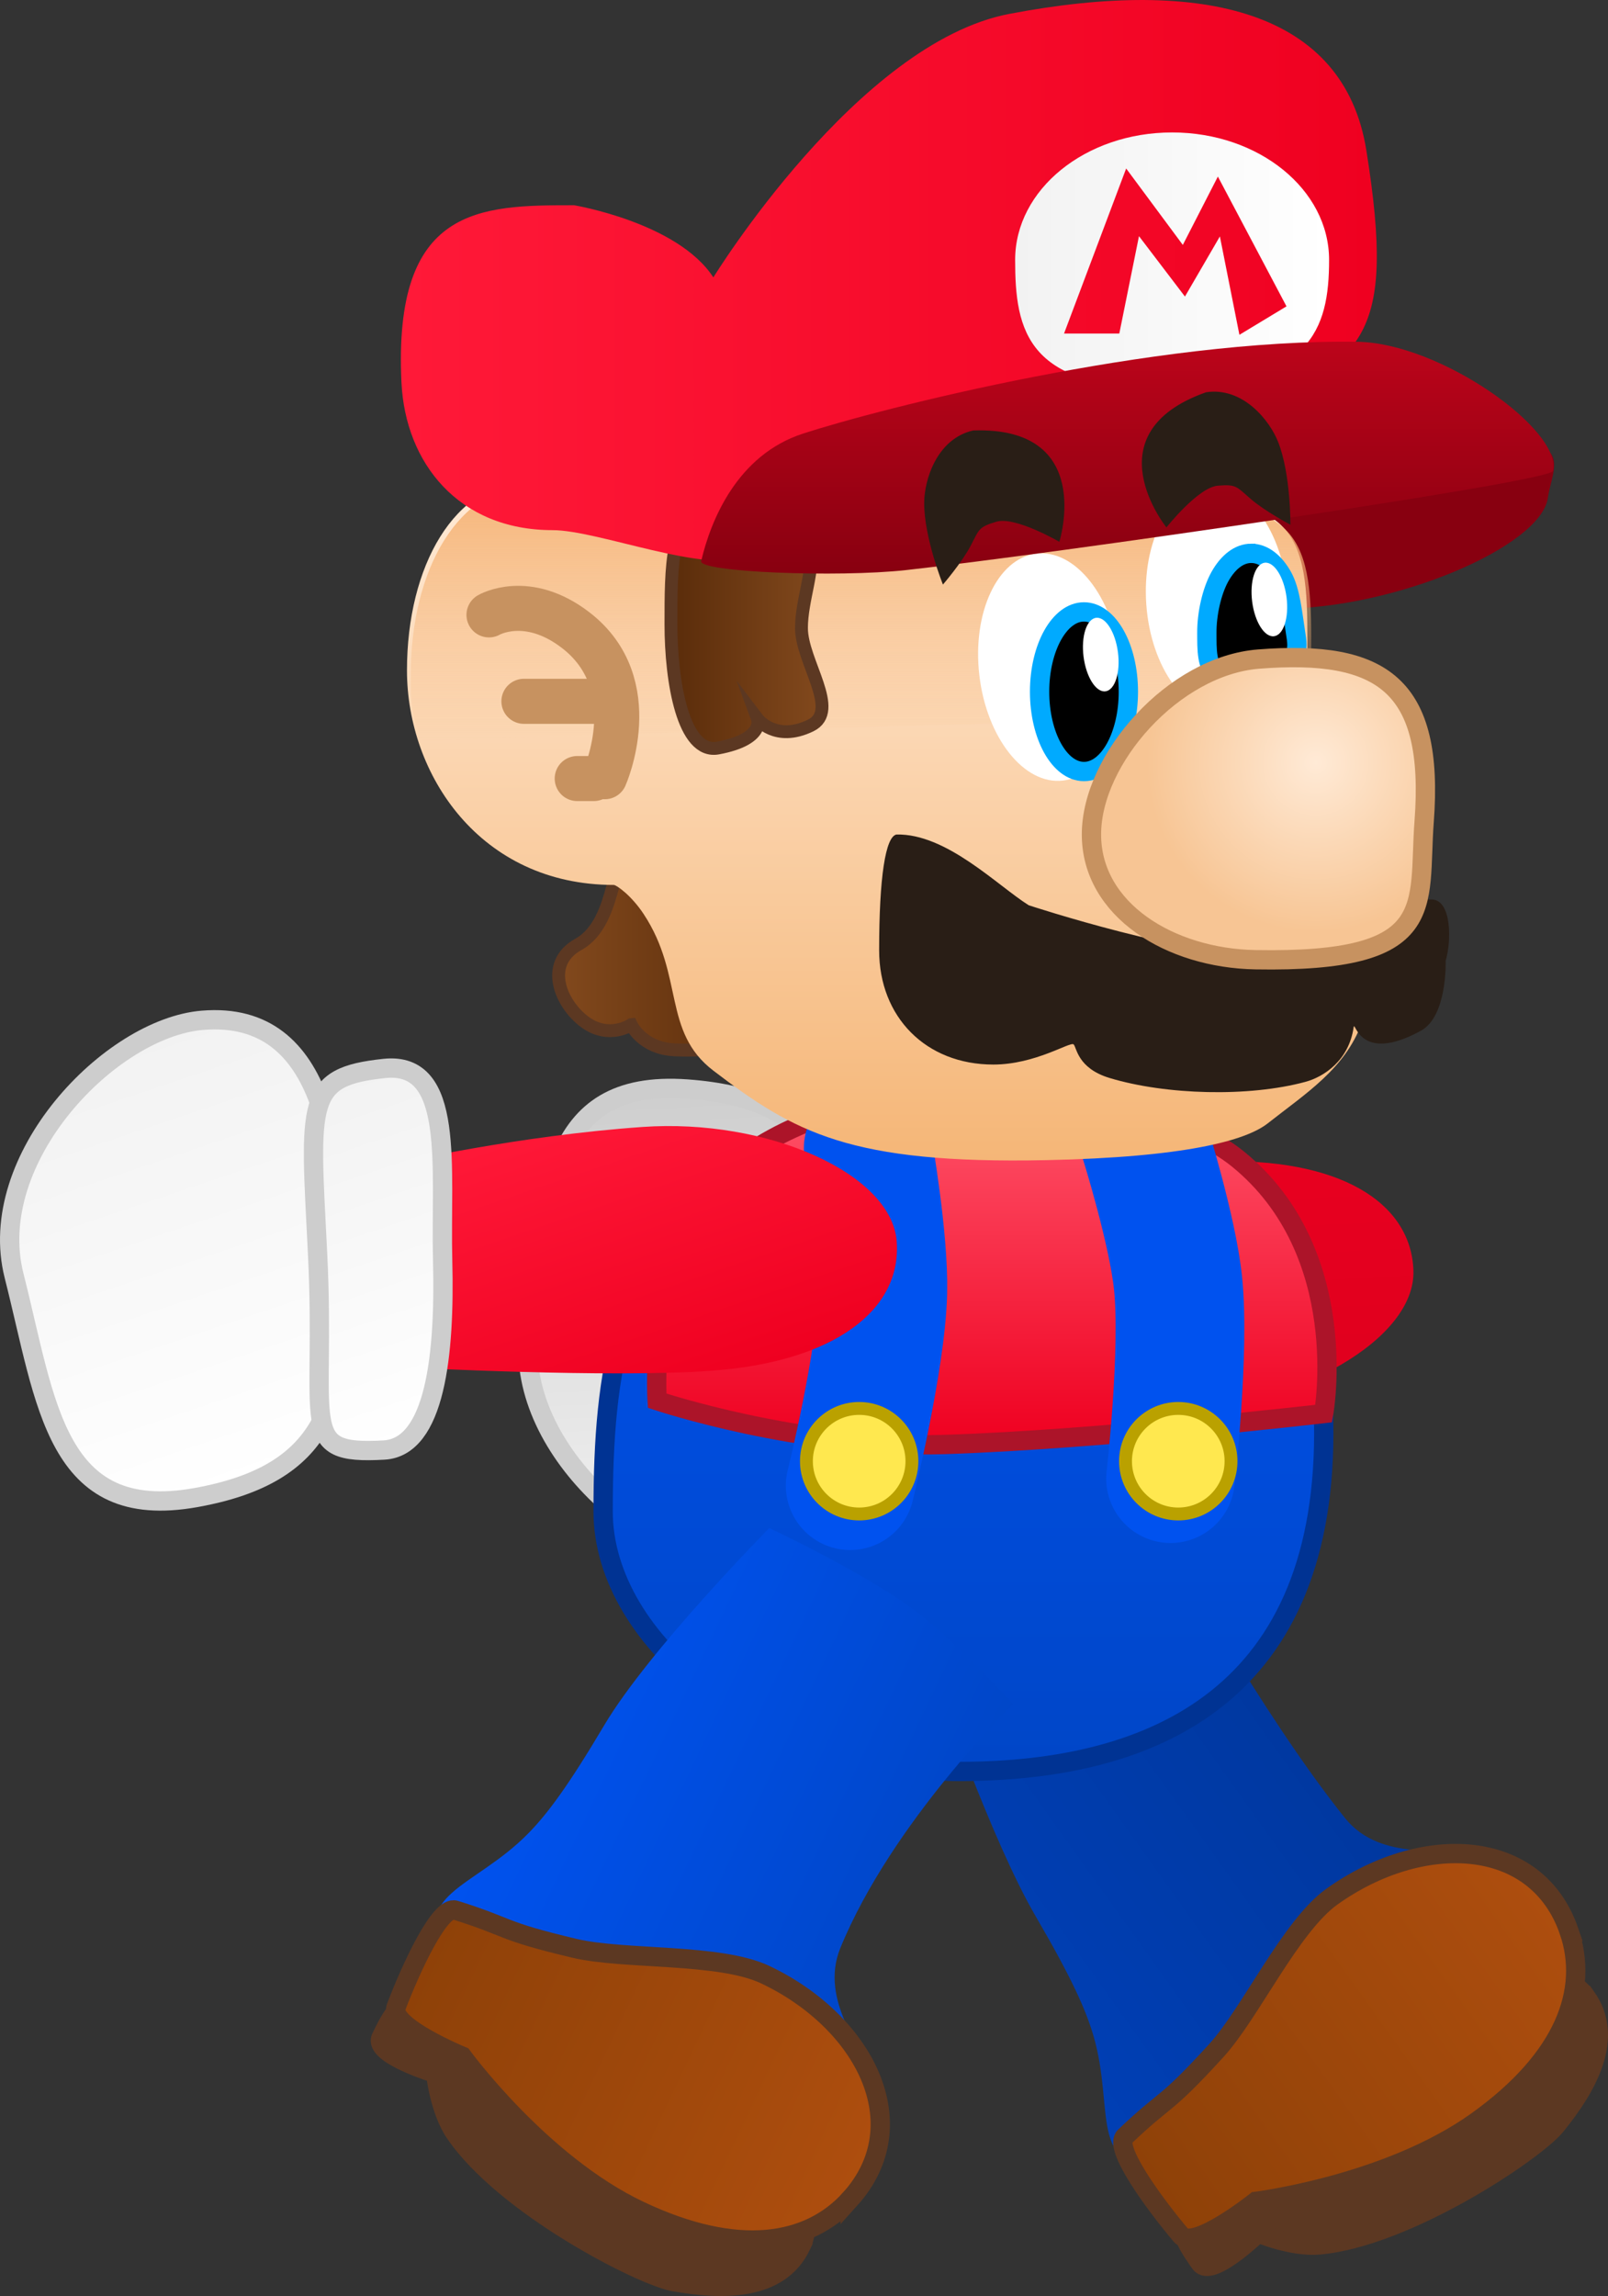 <svg version="1.1" xmlns="http://www.w3.org/2000/svg" xmlns:xlink="http://www.w3.org/1999/xlink" width="124.974" height="178.364" viewBox="0,0,124.974,178.364"><rect x="0" y="0" width="124.974" height="178.364" fill="#333333" stroke="none"/><defs><linearGradient x1="240.762" y1="241" x2="269.026" y2="220.805" gradientUnits="userSpaceOnUse" id="color-1"><stop offset="0" stop-color="#003fb5"/><stop offset="1" stop-color="#00379d"/></linearGradient><linearGradient x1="252.313" y1="256.976" x2="283.915" y2="234.396" gradientUnits="userSpaceOnUse" id="color-2"><stop offset="0" stop-color="#8e4108"/><stop offset="1" stop-color="#ae4e0e"/></linearGradient><linearGradient x1="253.438" y1="177.083" x2="254.36" y2="196.281" gradientUnits="userSpaceOnUse" id="color-3"><stop offset="0" stop-color="#e8001f"/><stop offset="1" stop-color="#df001e"/></linearGradient><linearGradient x1="216.032" y1="171.157" x2="217.813" y2="208.239" gradientUnits="userSpaceOnUse" id="color-4"><stop offset="0" stop-color="#cecece"/><stop offset="1" stop-color="#f2f2f2"/></linearGradient><linearGradient x1="231.928" y1="173.396" x2="233.348" y2="202.964" gradientUnits="userSpaceOnUse" id="color-5"><stop offset="0" stop-color="#cecece"/><stop offset="1" stop-color="#f2f2f2"/></linearGradient><linearGradient x1="237.982" y1="173.908" x2="237.982" y2="224.278" gradientUnits="userSpaceOnUse" id="color-6"><stop offset="0" stop-color="#0052ef"/><stop offset="1" stop-color="#0046c7"/></linearGradient><linearGradient x1="240.188" y1="171.468" x2="240.188" y2="198.903" gradientUnits="userSpaceOnUse" id="color-7"><stop offset="0" stop-color="#ff556b"/><stop offset="1" stop-color="#ef0020"/></linearGradient><linearGradient x1="208.669" y1="172.101" x2="216.36" y2="194.874" gradientUnits="userSpaceOnUse" id="color-8"><stop offset="0" stop-color="#ff1938"/><stop offset="1" stop-color="#ef0020"/></linearGradient><linearGradient x1="171.925" y1="167.964" x2="183.292" y2="201.619" gradientUnits="userSpaceOnUse" id="color-9"><stop offset="0" stop-color="#f2f2f2"/><stop offset="1" stop-color="#ffffff"/></linearGradient><linearGradient x1="187.814" y1="171.006" x2="196.956" y2="198.075" gradientUnits="userSpaceOnUse" id="color-10"><stop offset="0" stop-color="#f2f2f2"/><stop offset="1" stop-color="#ffffff"/></linearGradient><linearGradient x1="203.774" y1="221.151" x2="235.154" y2="236.05" gradientUnits="userSpaceOnUse" id="color-11"><stop offset="0" stop-color="#0052ef"/><stop offset="1" stop-color="#0046c7"/></linearGradient><linearGradient x1="195.556" y1="238.718" x2="230.642" y2="255.377" gradientUnits="userSpaceOnUse" id="color-12"><stop offset="0" stop-color="#8e4108"/><stop offset="1" stop-color="#ae4e0e"/></linearGradient><linearGradient x1="206.518" y1="160.778" x2="222.245" y2="160.778" gradientUnits="userSpaceOnUse" id="color-13"><stop offset="0" stop-color="#82491d"/><stop offset="1" stop-color="#5a2c0a"/></linearGradient><linearGradient x1="232.319" y1="124.078" x2="232.319" y2="176.817" gradientUnits="userSpaceOnUse" id="color-14"><stop offset="0" stop-color="#ffead6"/><stop offset="1" stop-color="#f5b677"/></linearGradient><linearGradient x1="230.051" y1="124.373" x2="230.051" y2="144.256" gradientUnits="userSpaceOnUse" id="color-15"><stop offset="0" stop-color="#f5b477"/><stop offset="1" stop-color="#f5b477" stop-opacity="0"/></linearGradient><linearGradient x1="215.25" y1="135.578" x2="226.99" y2="135.578" gradientUnits="userSpaceOnUse" id="color-16"><stop offset="0" stop-color="#5a2c0a"/><stop offset="1" stop-color="#82491d"/></linearGradient><linearGradient x1="194.262" y1="108.445" x2="270.11" y2="108.445" gradientUnits="userSpaceOnUse" id="color-17"><stop offset="0" stop-color="#ff1938"/><stop offset="1" stop-color="#ef0020"/></linearGradient><linearGradient x1="242" y1="106.862" x2="266.4" y2="106.862" gradientUnits="userSpaceOnUse" id="color-18"><stop offset="0" stop-color="#f2f2f2"/><stop offset="1" stop-color="#ffffff"/></linearGradient><linearGradient x1="250.719" y1="113.208" x2="250.719" y2="131.223" gradientUnits="userSpaceOnUse" id="color-19"><stop offset="0" stop-color="#bc041a"/><stop offset="1" stop-color="#880010"/></linearGradient><linearGradient x1="245.8" y1="106.214" x2="263.088" y2="106.214" gradientUnits="userSpaceOnUse" id="color-20"><stop offset="0" stop-color="#f40828"/><stop offset="1" stop-color="#f10323"/></linearGradient><radialGradient cx="265.367" cy="145.905" r="13.171" gradientUnits="userSpaceOnUse" id="color-21"><stop offset="0" stop-color="#ffead6"/><stop offset="1" stop-color="#f7c594"/></radialGradient></defs><g transform="translate(-163.103,-86.665)"><g data-paper-data="{&quot;isPaintingLayer&quot;:true}" fill-rule="nonzero" stroke-linejoin="miter" stroke-miterlimit="10" stroke-dasharray="" stroke-dashoffset="0" style="mix-blend-mode: normal"><g data-paper-data="{&quot;origPos&quot;:null,&quot;origRot&quot;:0}" stroke-linecap="butt"><path d="M267.637,227.899c2.856,3.567 8.094,2.021 8.559,2.949c1.882,3.752 1.978,7.275 -2.48,12.86c-5.523,6.918 -11.295,10.346 -20.112,11.137c-6.005,0.539 -3.819,-4.264 -5.522,-10.048c-0.611,-2.075 -1.738,-4.556 -4.478,-9.251c-3.426,-5.87 -7.63,-18.018 -7.63,-18.018c0,0 3.867,-3.76 8.103,-6.884c4.223,-3.046 9.68,-4.32 9.68,-4.32c0,0 7.279,13.331 13.88,21.577z" data-paper-data="{&quot;origPos&quot;:null}" fill="url(#color-1)" stroke="none" stroke-width="0"/><path d="M286.372,241.794c2.266,3.172 0.106,6.973 -2.351,9.999c-1.61,1.984 -11.534,8.644 -18.377,9.266c-2.124,0.193 -4.763,-0.929 -4.763,-0.929c0,0 -3.657,3.546 -4.492,2.352c-0.663,-0.948 -1.831,-2.533 -1.269,-3.673c2.423,-4.906 11.722,-11.543 16.174,-14.723c6.111,-4.367 12.862,-5.393 15.077,-2.292z" data-paper-data="{&quot;origPos&quot;:null}" fill="#5c3822" stroke="#5c3822" stroke-width="1.5"/><path d="M285.058,236.714c1.541,4.507 -0.279,9.816 -7.188,14.753c-6.909,4.936 -17.163,6.21 -17.163,6.21c0,0 -4.814,3.837 -5.832,2.626c-2.107,-2.506 -5.252,-6.806 -4.347,-7.666c3.338,-3.175 2.996,-2.172 7.108,-6.677c2.662,-2.917 5.772,-9.662 8.985,-11.958c6.909,-4.936 15.9,-4.71 18.437,2.712z" data-paper-data="{&quot;origPos&quot;:null}" fill="url(#color-2)" stroke="#5c3822" stroke-width="1.5"/></g><g data-paper-data="{&quot;index&quot;:null,&quot;origRot&quot;:0}" stroke-linecap="butt"><path d="M272.954,185.363c0.182,5.313 -8.997,10.59 -18.725,10.922c-9.728,0.333 -19.025,-0.804 -19.025,-0.804l-0.728,-15.937c0,0 15.149,-2.382 22.974,-2.649c9.728,-0.333 15.323,3.155 15.505,8.468z" data-paper-data="{&quot;origRot&quot;:0,&quot;origPos&quot;:null}" fill="url(#color-3)" stroke="none" stroke-width="0"/><g data-paper-data="{&quot;origPos&quot;:null}" stroke="#cdcdcd" stroke-width="1.5"><path d="M229.6,186.896c0.75,9.359 1.16,20.98 -8.735,21.193c-7.178,0.155 -17.967,-8.927 -16.615,-18.218c1.475,-10.139 1.168,-19.414 12.252,-18.606c10.35,0.754 12.347,6.273 13.098,15.632z" data-paper-data="{&quot;origRot&quot;:0}" fill="url(#color-4)"/><path d="M237.497,187.544c0.57,7.226 2.629,15.36 -2.949,15.355c-6.241,-0.006 -6.019,-1.915 -6.658,-13.747c-0.728,-13.479 -3.294,-15.406 3.547,-15.733c3.994,-0.191 5.491,6.899 6.06,14.125z" data-paper-data="{&quot;origRot&quot;:0}" fill="url(#color-5)"/></g></g><g data-paper-data="{&quot;origPos&quot;:null}"><path d="M265.978,197.078c0.392,21.174 -13.112,27.2 -28.3,27.2c-15.188,0 -27.7,-10.038 -27.7,-20.2c0,-11.024 1.319,-19.8 9.821,-26.816c6.335,-5.228 15.465,-2.784 23.679,-2.784c15.188,0 22.116,1.845 22.5,22.6z" data-paper-data="{&quot;origPos&quot;:null}" fill="url(#color-6)" stroke="#003393" stroke-width="1.5" stroke-linecap="butt"/><path d="M265.978,196.478c0,0 -17.244,2 -29.4,2.4c-11.15,0.367 -22.4,-3.4 -22.4,-3.4c0,0 -0.986,-13.796 6.985,-19.16c5.215,-3.51 11.08,-4.659 18.615,-4.84c7.535,-0.181 15.729,2.139 19.522,5.212c8.96,7.259 6.678,19.788 6.678,19.788z" data-paper-data="{&quot;origPos&quot;:null}" fill="url(#color-7)" stroke="#ac1429" stroke-width="1.5" stroke-linecap="butt"/><path d="M252.086,175.37c0,0 2.14,6.84 2.572,10.953c0.555,5.283 -0.58,15.208 -0.58,15.208" data-paper-data="{&quot;origPos&quot;:null,&quot;origRot&quot;:0}" fill="none" stroke="#0052ef" stroke-width="10" stroke-linecap="round"/><path d="M230.578,175.878c0,0 1.24,7.059 1.137,11.193c-0.132,5.31 -2.537,15.007 -2.537,15.007" data-paper-data="{&quot;origPos&quot;:null}" fill="none" stroke="#0052ef" stroke-width="10" stroke-linecap="round"/><path d="M225.778,200.178c0,-2.264 1.836,-4.1 4.1,-4.1c2.264,0 4.1,1.836 4.1,4.1c0,2.264 -1.836,4.1 -4.1,4.1c-2.264,0 -4.1,-1.836 -4.1,-4.1z" data-paper-data="{&quot;origPos&quot;:null}" fill="#ffe84f" stroke="#baa100" stroke-width="1" stroke-linecap="butt"/><path d="M250.578,200.178c0,-2.264 1.836,-4.1 4.1,-4.1c2.264,0 4.1,1.836 4.1,4.1c0,2.264 -1.836,4.1 -4.1,4.1c-2.264,0 -4.1,-1.836 -4.1,-4.1z" data-paper-data="{&quot;origPos&quot;:null}" fill="#ffe84f" stroke="#baa100" stroke-width="1" stroke-linecap="butt"/></g><g data-paper-data="{&quot;origRot&quot;:0}" stroke-linecap="butt"><path d="M218.258,193.162c-7.81,0.547 -23.125,-0.248 -23.125,-0.248l-0.932,-15.926c0,0 9.129,-2.096 18.839,-2.776c9.71,-0.68 19.387,3.615 19.758,8.918c0.371,5.303 -4.831,9.353 -14.541,10.032z" data-paper-data="{&quot;origRot&quot;:0,&quot;origPos&quot;:null}" fill="url(#color-8)" stroke="none" stroke-width="0"/><g data-paper-data="{&quot;origPos&quot;:null}" stroke="#cdcdcd" stroke-width="1.5"><path d="M178.317,203.005c-10.941,1.955 -11.598,-7.303 -14.119,-17.233c-2.31,-9.1 7.478,-19.254 14.633,-19.846c9.863,-0.816 10.663,10.785 10.889,20.171c0.226,9.386 -1.187,15.083 -11.403,16.908z" data-paper-data="{&quot;origRot&quot;:0,&quot;origPos&quot;:null}" fill="url(#color-9)"/><path d="M192.946,199.31c-6.837,0.386 -4.486,-1.798 -5.162,-15.279c-0.593,-11.834 -1.012,-13.711 5.194,-14.365c5.548,-0.584 4.344,7.719 4.528,14.966c0.184,7.246 -0.568,14.453 -4.56,14.678z" data-paper-data="{&quot;origRot&quot;:0,&quot;origPos&quot;:null}" fill="url(#color-10)"/></g></g><g data-paper-data="{&quot;origPos&quot;:null,&quot;origRot&quot;:0}" stroke-linecap="butt"><path d="M228.416,237.992c-1.731,4.229 2.164,8.057 1.579,8.914c-2.366,3.468 -5.399,5.263 -12.446,4.077c-8.729,-1.468 -14.53,-4.849 -19.503,-12.172c-3.387,-4.987 1.873,-5.409 6.101,-9.707c1.517,-1.542 3.138,-3.732 5.912,-8.407c3.468,-5.846 12.83,-15.325 12.83,-15.325c0,0 6.876,3.197 11.01,6.179c3.262,2.353 7.942,7.492 7.942,7.492c0,0 -9.423,9.173 -13.425,18.948z" data-paper-data="{&quot;origPos&quot;:null}" fill="url(#color-11)" stroke="none" stroke-width="0"/><path d="M225.368,261.117c-1.672,3.522 -6.044,3.479 -9.883,2.801c-2.516,-0.444 -13.158,-5.884 -17.024,-11.564c-1.2,-1.763 -1.501,-4.615 -1.501,-4.615c0,0 -4.876,-1.474 -4.238,-2.784c0.506,-1.04 1.325,-2.831 2.594,-2.893c5.465,-0.265 15.783,4.641 20.725,6.988c6.785,3.222 10.96,8.624 9.326,12.066z" data-paper-data="{&quot;origPos&quot;:null}" fill="#5c3822" stroke="#5c3822" stroke-width="1.5"/><path d="M229.171,257.502c-3.192,3.536 -8.716,4.524 -16.387,0.882c-7.671,-3.642 -13.764,-11.987 -13.764,-11.987c0,0 -5.692,-2.344 -5.128,-3.822c1.168,-3.059 3.399,-7.896 4.59,-7.523c4.396,1.376 3.353,1.564 9.288,2.97c3.843,0.911 11.249,0.353 14.817,2.047c7.671,3.642 11.839,11.612 6.584,17.434z" data-paper-data="{&quot;origPos&quot;:null}" fill="url(#color-12)" stroke="#5c3822" stroke-width="1.5"/></g><g data-paper-data="{&quot;origPos&quot;:null}"><path d="M283.4,125.354c-0.568,3.793 -11.89,8.6 -20.8,8.6c-7.18,0 -5.4,-6.755 -5.4,-10.4c0,-3.645 14.07,-2.85 21.25,-2.85c7.18,0 5.318,2.195 4.95,4.65z" data-paper-data="{&quot;origPos&quot;:null}" fill="#880010" stroke="none" stroke-width="0" stroke-linecap="butt"/><path d="M212.159,166.266c0,0 -1.7,1.171 -3.583,-0.197c-1.883,-1.368 -3.247,-4.531 -0.521,-6.042c3.26,-1.807 2.415,-7.885 4.298,-6.517c0,0 7.233,1.022 7.791,3.915c0,0 3.051,8.357 1.801,9.693c0,0 -1.782,1.322 -6.427,1.102c-2.517,-0.119 -3.357,-1.954 -3.357,-1.954z" data-paper-data="{&quot;origRot&quot;:0}" fill="url(#color-13)" stroke="#5c3822" stroke-width="1" stroke-linecap="butt"/><path d="M214.983,127.637c4.314,1.007 37.243,-2.168 43.037,-1.846c8.572,0.476 6.202,8.214 6.807,16.777c0.696,9.846 7.563,14.33 4.114,23.579c-1.33,3.566 -4.321,5.432 -7.311,7.787c-1.696,1.336 -6.429,2.634 -17.217,2.856c-15.25,0.314 -19.574,-2.156 -25.861,-6.947c-3.992,-3.043 -2.25,-7.366 -5.426,-12.173c-0.973,-1.474 -2.127,-2.26 -2.322,-2.26c-10.37,0 -16.071,-8.566 -16.071,-16.667c0,-8.1 3.701,-14.667 9.5,-14.667c5.799,0 9.25,3.209 10.75,3.56z" data-paper-data="{&quot;origPos&quot;:null}" fill="url(#color-14)" stroke="none" stroke-width="0" stroke-linecap="butt"/><path d="M215.279,127.933c4.314,1.007 37.243,-2.168 43.037,-1.846c8.303,0.461 6.34,7.736 6.759,15.974c-2.018,0.316 -60.905,1.677 -69.156,2.195c-0.87,-2.142 -0.889,-2.949 -0.889,-5.215c0,-8.1 3.701,-14.667 9.5,-14.667c5.799,0 9.25,3.209 10.75,3.56z" data-paper-data="{&quot;origPos&quot;:null}" fill="url(#color-15)" stroke="none" stroke-width="0" stroke-linecap="butt"/><path d="M263.166,132.844c0.352,4.889 -1.818,9.029 -4.848,9.247c-3.03,0.218 -5.771,-3.568 -6.124,-8.457c-0.352,-4.889 1.818,-9.029 4.848,-9.247c3.03,-0.218 5.771,3.568 6.124,8.457z" data-paper-data="{&quot;origPos&quot;:null,&quot;origRot&quot;:0}" fill="#ffffff" stroke="none" stroke-width="0" stroke-linecap="butt"/><path d="M225.393,135.461c0,2.608 3.058,6.424 0.712,7.564c-2.729,1.327 -4.126,-0.51 -4.126,-0.51c0,0 0.582,1.576 -3.072,2.259c-2.714,0.508 -3.657,-5.182 -3.657,-9.6c0,-4.418 -0.017,-8.698 2.743,-8.8c11.619,-0.429 7.4,4.667 7.4,9.086z" data-paper-data="{&quot;origPos&quot;:null}" fill="url(#color-16)" stroke="#5c3822" stroke-width="1" stroke-linecap="butt"/><path d="M250.143,137.848c0.571,4.868 -1.412,9.101 -4.429,9.455c-3.017,0.354 -5.925,-3.306 -6.496,-8.174c-0.571,-4.868 1.412,-9.101 4.429,-9.455c3.017,-0.354 5.925,3.306 6.496,8.174z" data-paper-data="{&quot;origPos&quot;:null,&quot;origRot&quot;:0}" fill="#ffffff" stroke="none" stroke-width="0" stroke-linecap="butt"/><path d="M247.35,134.2c0.952,0 1.814,0.695 2.439,1.817c0.624,1.122 1.011,2.672 1.011,4.383c0,1.711 -0.387,3.261 -1.011,4.383c-0.625,1.122 -1.487,1.817 -2.439,1.817c-0.952,0 -1.814,-0.695 -2.439,-1.817c-0.624,-1.122 -1.011,-2.672 -1.011,-4.383c0,-1.711 0.387,-3.261 1.011,-4.383c0.625,-1.122 1.487,-1.817 2.439,-1.817z" data-paper-data="{&quot;origPos&quot;:null}" fill="#000000" stroke="#00aaff" stroke-width="1.5" stroke-linecap="butt"/><path d="M260.35,129.65c0.952,0 1.814,0.695 2.439,1.817c0.624,1.122 0.775,2.904 1.011,4.383c0.083,0.539 0.233,1.323 -0.15,1.8c-0.483,0.577 -1.281,0.853 -2,1.1c-1.256,0.26 -2.748,1.037 -3.85,0.4c-0.966,-0.58 -0.89,-2.138 -0.9,-3.3c-0.013,-1.501 0.387,-3.261 1.011,-4.383c0.625,-1.122 1.487,-1.817 2.439,-1.817z" data-paper-data="{&quot;origPos&quot;:null}" fill="#000000" stroke="#00aaff" stroke-width="1.5" stroke-linecap="round"/><path d="M269.293,98.329c2.396,14.945 -0.492,15.794 -8.522,20.579c-11.7,6.971 -27.004,5.56 -39.501,10.973c-3.281,1.421 -11.645,-2.032 -15.221,-2.032c-7.314,0 -11.441,-5.227 -11.743,-11.453c-0.667,-13.733 6.096,-13.787 13.41,-13.787c0,0 8.049,1.334 10.83,5.605c0,0 11.198,-18.219 23.002,-20.47c15.195,-2.897 26.024,-0.147 27.745,10.585z" data-paper-data="{&quot;origPos&quot;:null}" fill="url(#color-17)" stroke="none" stroke-width="0" stroke-linecap="butt"/><path d="M266.4,106.854c0,5.468 -1.463,9.581 -12.2,9.9c-11.335,0.337 -12.2,-4.432 -12.2,-9.9c0,-5.468 5.462,-9.9 12.2,-9.9c6.738,0 12.2,4.432 12.2,9.9z" data-paper-data="{&quot;origPos&quot;:null}" fill="url(#color-18)" stroke="none" stroke-width="0" stroke-linecap="butt"/><path d="M283.8,123.254c-0.2,0.858 -39.343,6.5 -50.3,7.7c-5.325,0.583 -16.1,0.158 -15.9,-0.7c0.739,-3.174 2.805,-8.245 7.9,-9.9c6.157,-2 27.295,-7.38 43.102,-7.138c6.462,0.099 15.937,6.865 15.198,10.038z" data-paper-data="{&quot;origPos&quot;:null}" fill="url(#color-19)" stroke="none" stroke-width="0" stroke-linecap="butt"/><path d="M245.8,112.576l4.828,-12.822l4.404,5.938l2.724,-5.31l5.333,10.082l-3.659,2.21l-1.518,-7.641l-2.715,4.669l-3.572,-4.691l-1.53,7.564z" data-paper-data="{&quot;origPos&quot;:null}" fill="url(#color-20)" stroke="none" stroke-width="0" stroke-linecap="butt"/><path d="M268.305,166.489c-0.371,2.548 -2.296,3.826 -3.742,4.218c-4.412,1.196 -10.839,1.022 -15.216,-0.297c-2.516,-0.758 -2.56,-2.385 -2.803,-2.613c-0.257,-0.24 -2.97,1.567 -6.239,1.567c-5.247,0 -8.875,-3.697 -8.875,-8.875c0,-5.678 0.493,-8.833 1.347,-8.996c3.88,-0.086 7.826,3.952 10.278,5.496c0,0 12.782,4.208 18.753,3.867c0,0 9.639,-4.511 12.626,-4.313c1.482,0.098 1.491,3.203 1.024,4.771c0,0 0.152,4.283 -1.921,5.422c-4.903,2.692 -5.125,-0.985 -5.232,-0.248z" data-paper-data="{&quot;origPos&quot;:null}" fill="#291e16" stroke="#321f12" stroke-width="0" stroke-linecap="butt"/><path d="M273.788,150.489c-0.5,6.618 1.27,10.982 -13.107,10.732c-6.626,-0.115 -12.75,-3.864 -12.75,-9.732c0,-5.868 6.393,-13.11 13,-13.625c9.627,-0.75 13.657,2.037 12.857,12.625z" data-paper-data="{&quot;origPos&quot;:null}" fill="url(#color-21)" stroke="#c79260" stroke-width="1.5" stroke-linecap="butt"/><g data-paper-data="{&quot;origPos&quot;:null}" fill="none" stroke="#c79260" stroke-width="3.5" stroke-linecap="round"><path d="M201.107,134.432c0,0 2.963,-1.73 6.755,1.199c5.438,4.201 2.245,11.372 2.245,11.372" data-paper-data="{&quot;origPos&quot;:null}"/><path d="M209.821,141.146h-6" data-paper-data="{&quot;origPos&quot;:null}"/><path d="M209.25,147.146h-1.286" data-paper-data="{&quot;origPos&quot;:null}"/></g><path d="M240.513,127.201c-1.376,0.41 -1.311,0.605 -1.978,1.875c-0.689,1.311 -2.147,3 -2.147,3c0,0 -1.458,-3.627 -1.458,-6.319c0,-1.828 0.993,-5.014 3.811,-5.653c9.531,-0.321 6.694,8.651 6.694,8.651c0,0 -3.477,-2.023 -4.922,-1.553z" data-paper-data="{&quot;origPos&quot;:null}" fill="#291e16" stroke="none" stroke-width="0" stroke-linecap="butt"/><path d="M257.774,124.395c-1.516,0.089 -4.016,3.241 -4.016,3.241c0,0 -5.915,-7.319 3.077,-10.497c2.857,-0.433 4.944,2.171 5.611,3.874c0.982,2.507 0.948,6.416 0.948,6.416c0,0 -1.973,-1.04 -3.093,-2.01c-1.085,-0.94 -1.096,-1.144 -2.526,-1.025z" data-paper-data="{&quot;origPos&quot;:null,&quot;index&quot;:null,&quot;origRot&quot;:0}" fill="#291e16" stroke="none" stroke-width="0" stroke-linecap="butt"/><path d="M248.289,134.66c0.369,-0.047 0.744,0.23 1.052,0.716c0.308,0.486 0.549,1.18 0.65,1.968c0.101,0.788 0.042,1.521 -0.133,2.068c-0.176,0.548 -0.469,0.91 -0.838,0.958c-0.369,0.047 -0.744,-0.23 -1.052,-0.716c-0.308,-0.486 -0.549,-1.18 -0.65,-1.968c-0.101,-0.788 -0.042,-1.521 0.133,-2.068c0.176,-0.548 0.469,-0.91 0.838,-0.958z" data-paper-data="{&quot;origPos&quot;:null,&quot;origRot&quot;:0}" fill="#ffffff" stroke="#00aaff" stroke-width="0" stroke-linecap="butt"/><path d="M261.392,130.381c0.369,-0.047 0.744,0.23 1.052,0.716c0.308,0.486 0.549,1.18 0.65,1.968c0.101,0.788 0.042,1.521 -0.133,2.068c-0.176,0.548 -0.469,0.91 -0.838,0.958c-0.369,0.047 -0.744,-0.23 -1.052,-0.716c-0.308,-0.486 -0.549,-1.18 -0.65,-1.968c-0.101,-0.788 -0.042,-1.521 0.133,-2.068c0.176,-0.548 0.469,-0.91 0.838,-0.958z" data-paper-data="{&quot;origPos&quot;:null,&quot;origRot&quot;:0}" fill="#ffffff" stroke="#00aaff" stroke-width="0" stroke-linecap="butt"/></g></g></g></svg>
